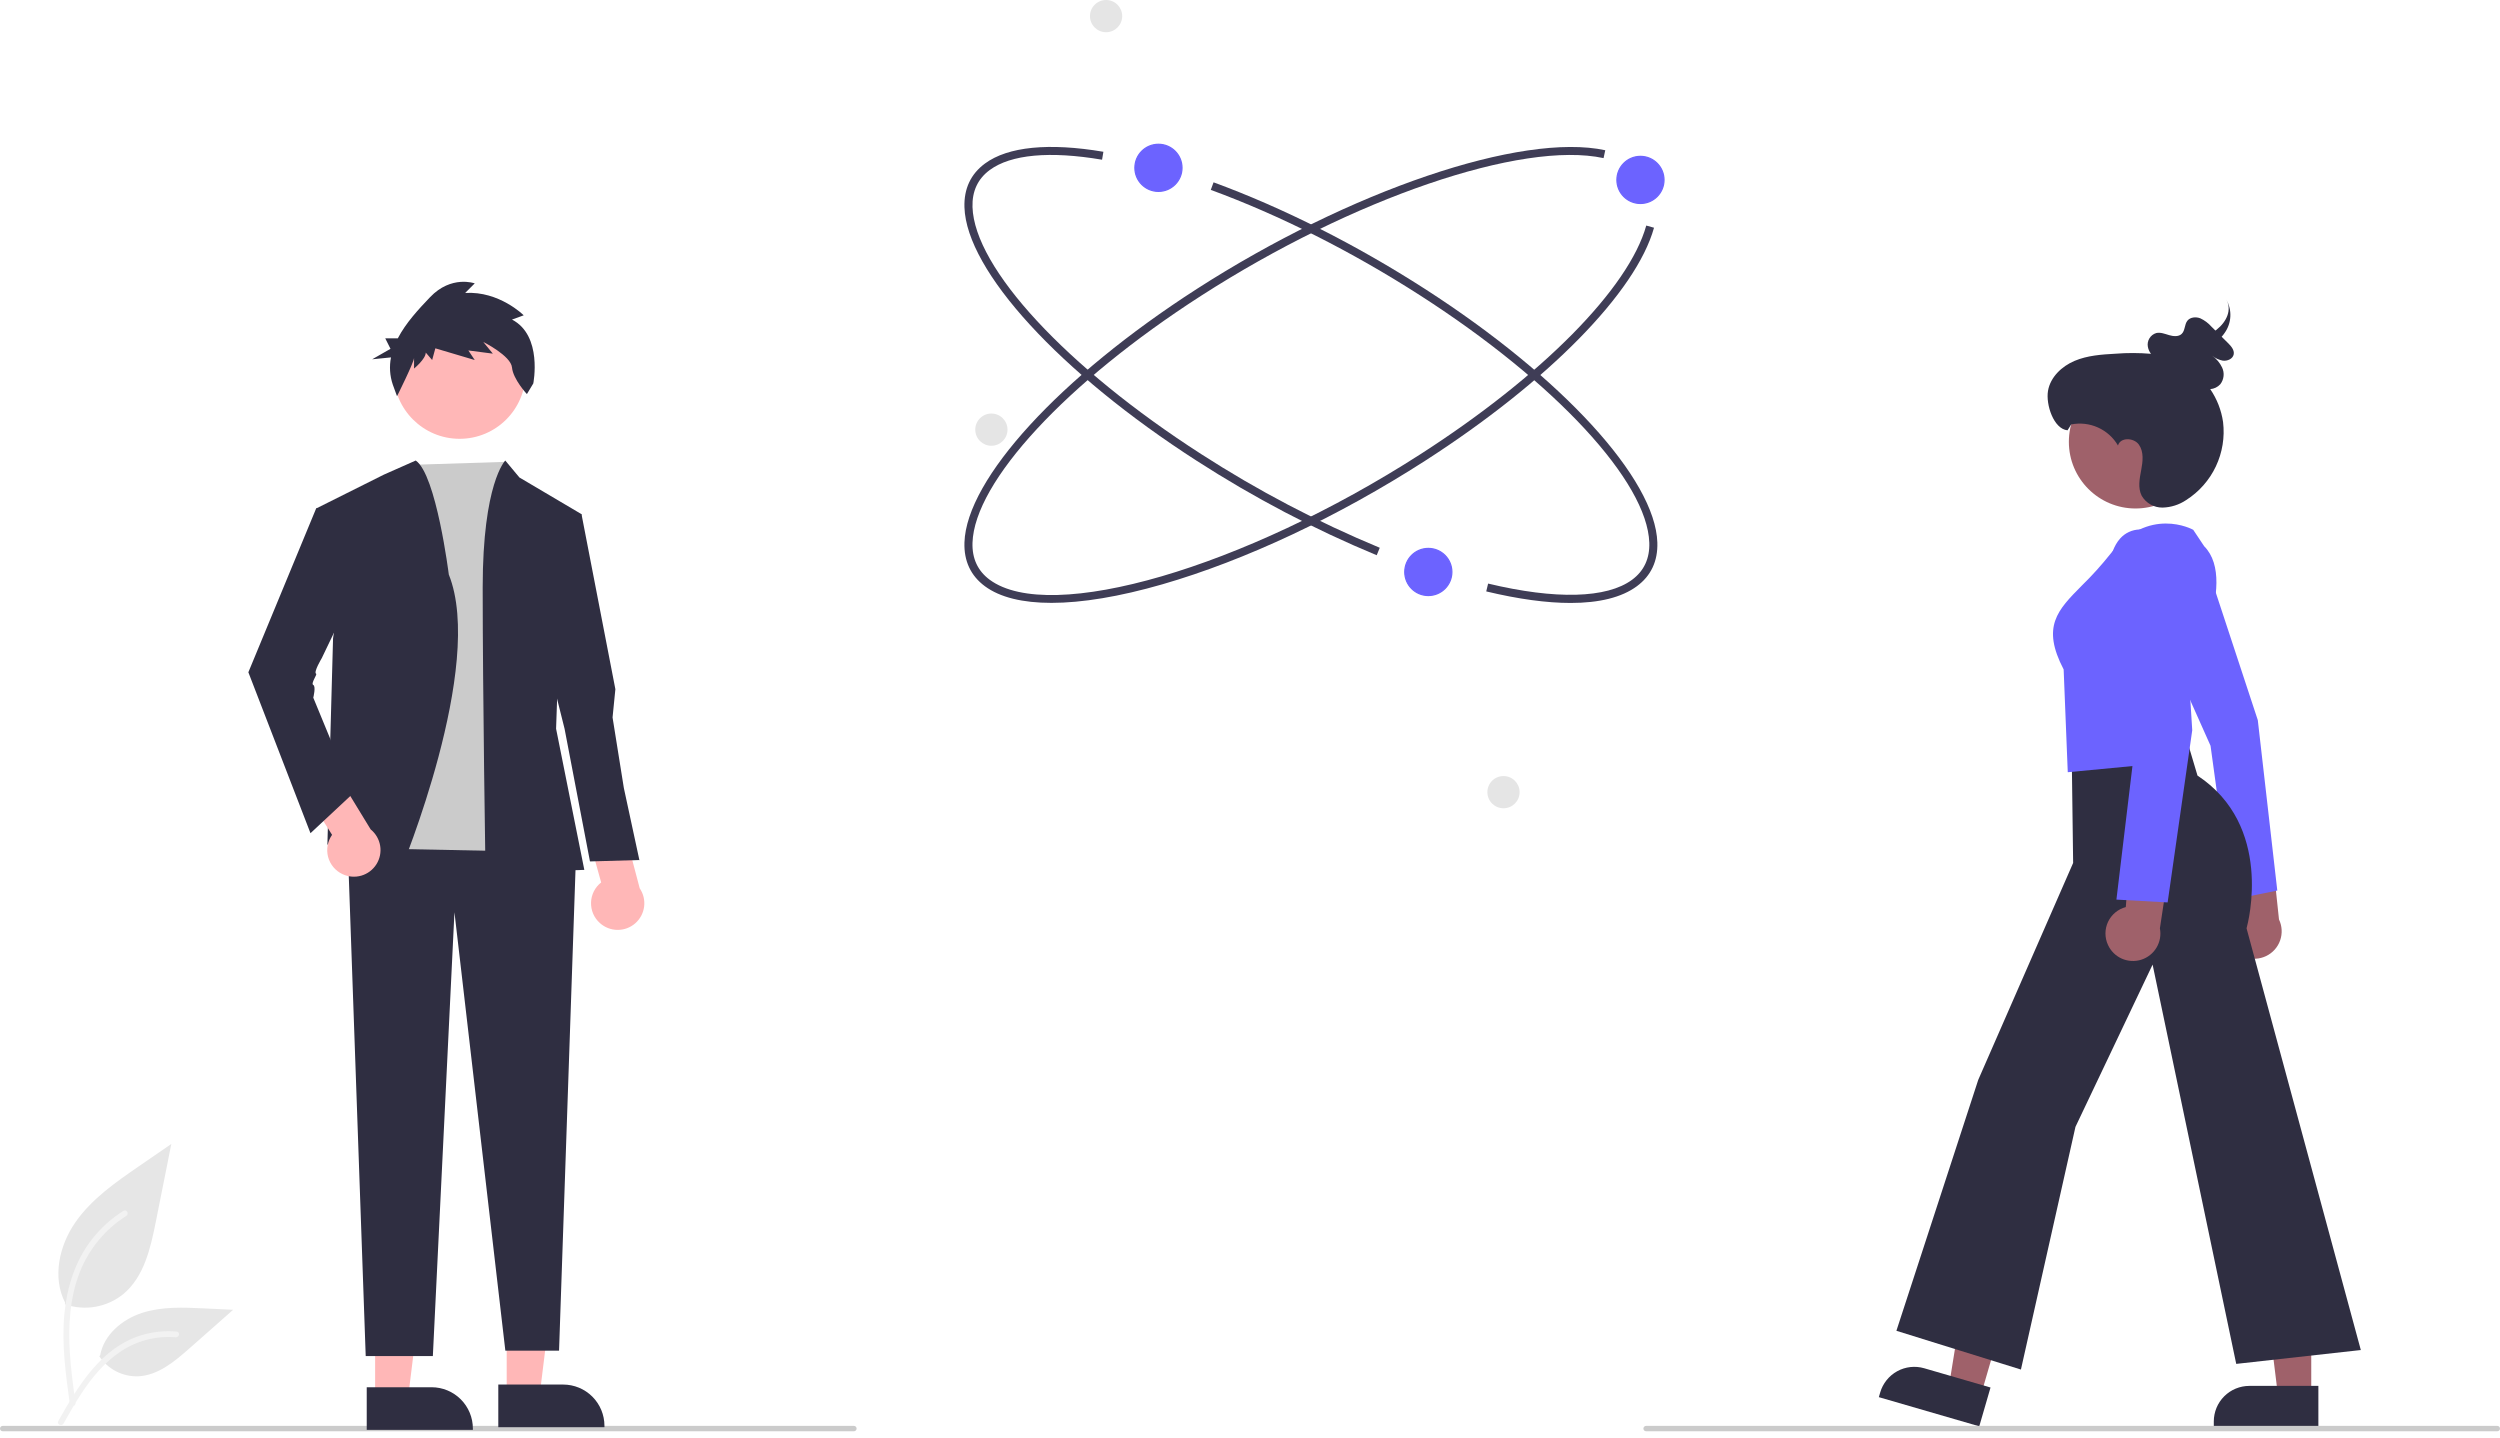 <svg width="200" height="115" viewBox="0 0 200 115" fill="none" xmlns="http://www.w3.org/2000/svg">
<g clip-path="url(#clip0_1_30228)">
<path d="M5.184 104.339C5.972 104.616 6.818 104.685 7.641 104.54C8.464 104.395 9.236 104.041 9.882 103.511C11.528 102.13 12.044 99.855 12.464 97.748L13.706 91.515L11.106 93.305C9.236 94.592 7.324 95.921 6.03 97.786C4.735 99.65 4.171 102.196 5.21 104.214" fill="#E6E6E6"/>
<path d="M5.585 112.318C5.258 109.934 4.921 107.52 5.151 105.11C5.355 102.97 6.008 100.88 7.337 99.166C8.043 98.258 8.901 97.48 9.874 96.867C10.128 96.707 10.361 97.109 10.108 97.268C8.425 98.332 7.123 99.903 6.39 101.755C5.581 103.814 5.451 106.058 5.59 108.245C5.674 109.568 5.853 110.882 6.033 112.195C6.047 112.254 6.039 112.317 6.008 112.37C5.978 112.423 5.929 112.462 5.871 112.481C5.811 112.497 5.748 112.488 5.695 112.458C5.641 112.428 5.602 112.377 5.585 112.318L5.585 112.318Z" fill="#F2F2F2"/>
<path d="M7.94 108.493C8.278 109.007 8.743 109.425 9.29 109.708C9.837 109.99 10.447 110.126 11.062 110.104C12.642 110.029 13.959 108.927 15.144 107.88L18.651 104.783L16.33 104.672C14.661 104.592 12.949 104.517 11.359 105.033C9.769 105.548 8.303 106.786 8.012 108.432" fill="#E6E6E6"/>
<path d="M4.66 113.689C6.235 110.901 8.063 107.803 11.328 106.813C12.236 106.539 13.187 106.441 14.132 106.524C14.43 106.549 14.355 107.008 14.058 106.983C12.475 106.851 10.894 107.269 9.583 108.167C8.321 109.026 7.338 110.22 6.507 111.486C5.997 112.262 5.541 113.071 5.085 113.878C4.939 114.136 4.512 113.95 4.66 113.689Z" fill="#F2F2F2"/>
<path d="M79.311 35.661C80.023 35.661 80.6 35.084 80.6 34.372C80.6 33.66 80.023 33.083 79.311 33.083C78.599 33.083 78.022 33.66 78.022 34.372C78.022 35.084 78.599 35.661 79.311 35.661Z" fill="#E5E5E5"/>
<path d="M110.137 44.419C105.122 42.338 100.305 39.81 95.743 36.867C84.788 29.82 77.318 21.67 77.156 16.585C77.108 15.1 77.66 13.921 78.796 13.083C80.634 11.727 83.911 11.402 88.272 12.142L88.165 12.777C83.98 12.067 80.873 12.352 79.179 13.602C78.224 14.306 77.76 15.303 77.8 16.565C77.956 21.447 85.307 29.388 96.092 36.325C100.621 39.247 105.403 41.756 110.381 43.822L110.137 44.419Z" fill="#3F3D56"/>
<path d="M125.648 48.237C123.736 48.237 121.473 47.93 118.899 47.313L119.049 46.686C124.453 47.981 128.543 47.874 130.564 46.383C131.52 45.678 131.984 44.681 131.944 43.419C131.787 38.537 124.437 30.596 113.652 23.659C108.186 20.143 102.38 17.215 96.863 15.191L97.085 14.586C102.646 16.626 108.495 19.576 114 23.117C124.955 30.164 132.425 38.314 132.588 43.399C132.635 44.885 132.083 46.063 130.947 46.901C129.74 47.791 127.949 48.237 125.648 48.237Z" fill="#3F3D56"/>
<path d="M84.114 48.23C81.806 48.231 79.999 47.788 78.796 46.901C77.66 46.063 77.108 44.885 77.156 43.398C77.318 38.314 84.788 30.163 95.743 23.117C107.987 15.241 121.73 10.574 128.421 12.019L128.285 12.649C121.745 11.236 108.206 15.867 96.092 23.659C85.307 30.596 77.956 38.537 77.8 43.419C77.759 44.681 78.224 45.678 79.179 46.382C84.018 49.951 99.482 45.44 113.652 36.326C123.385 30.065 130.301 23.06 131.701 18.044L132.322 18.218C130.881 23.379 123.861 30.525 114 36.868C107.061 41.331 99.599 44.839 92.99 46.745C89.557 47.735 86.556 48.23 84.114 48.23Z" fill="#3F3D56"/>
<path d="M94.559 13.427C94.559 14.467 93.716 15.31 92.676 15.31C91.635 15.31 90.792 14.467 90.792 13.427C90.792 12.386 91.635 11.543 92.676 11.543C93.716 11.543 94.559 12.386 94.559 13.427Z" fill="#6C63FF" stroke="#6C63FF" stroke-width="0.1"/>
<path d="M116.149 45.758C116.149 46.798 115.306 47.641 114.265 47.641C113.225 47.641 112.382 46.798 112.382 45.758C112.382 44.717 113.225 43.874 114.265 43.874C115.306 43.874 116.149 44.717 116.149 45.758Z" fill="#6C63FF" stroke="#6C63FF" stroke-width="0.1"/>
<path d="M120.28 64.662C120.992 64.662 121.569 64.085 121.569 63.373C121.569 62.661 120.992 62.084 120.28 62.084C119.568 62.084 118.991 62.661 118.991 63.373C118.991 64.085 119.568 64.662 120.28 64.662Z" fill="#E5E5E5"/>
<path d="M88.487 2.578C89.199 2.578 89.776 2.001 89.776 1.289C89.776 0.577 89.199 0 88.487 0C87.775 0 87.198 0.577 87.198 1.289C87.198 2.001 87.775 2.578 88.487 2.578Z" fill="#E5E5E5"/>
<path d="M133.12 14.393C133.12 15.434 132.276 16.277 131.236 16.277C130.196 16.277 129.353 15.434 129.353 14.393C129.353 13.353 130.196 12.51 131.236 12.51C132.276 12.51 133.12 13.353 133.12 14.393Z" fill="#6C63FF" stroke="#6C63FF" stroke-width="0.1"/>
<path d="M68.314 114.501H0.215C0.158 114.501 0.103 114.478 0.063 114.438C0.023 114.398 0 114.343 0 114.286C0 114.229 0.023 114.174 0.063 114.134C0.103 114.094 0.158 114.071 0.215 114.071H68.314C68.371 114.071 68.425 114.094 68.466 114.134C68.506 114.174 68.528 114.229 68.528 114.286C68.528 114.343 68.506 114.398 68.466 114.438C68.425 114.478 68.371 114.501 68.314 114.501Z" fill="#CBCBCB"/>
<path d="M40.536 111.624L43.17 111.623L44.423 101.465L40.536 101.465L40.536 111.624Z" fill="#FFB7B7"/>
<path d="M39.864 110.764L45.051 110.764H45.051C45.928 110.764 46.769 111.112 47.388 111.732C48.008 112.352 48.356 113.192 48.356 114.069V114.176L39.864 114.177L39.864 110.764Z" fill="#2F2E41"/>
<path d="M30.01 111.838L32.643 111.838L33.896 101.68L30.009 101.68L30.01 111.838Z" fill="#FFB7B7"/>
<path d="M29.338 110.979L34.525 110.979H34.525C35.401 110.979 36.242 111.327 36.862 111.947C37.482 112.567 37.83 113.407 37.83 114.284V114.391L29.338 114.392L29.338 110.979Z" fill="#2F2E41"/>
<path d="M46.064 68.914L44.724 108.056H40.428L36.356 72.98L34.628 108.486H29.257L27.773 66.43L44.261 66.204L46.064 68.914Z" fill="#2F2E41"/>
<path d="M32.855 37.189L40.428 36.949L42.116 68.123L30.145 67.883L32.855 37.189Z" fill="#CBCBCB"/>
<path d="M38.841 69.817L46.746 69.591L44.487 58.298L44.713 51.748L46.52 41.133L41.551 38.197L40.422 36.842C40.422 36.842 38.615 38.649 38.615 47.005C38.615 55.362 38.841 69.817 38.841 69.817Z" fill="#2F2E41"/>
<path d="M32.065 69.591C32.065 69.591 38.841 53.276 35.904 45.962C35.904 45.962 34.905 37.971 33.259 36.842L30.71 37.971L25.289 40.681L27.322 46.328L26.644 51.071L26.192 67.559L32.065 69.591Z" fill="#2F2E41"/>
<path d="M27.394 69.928C27.114 69.796 26.866 69.605 26.668 69.367C26.47 69.129 26.326 68.851 26.247 68.552C26.168 68.252 26.156 67.939 26.211 67.635C26.266 67.33 26.387 67.041 26.566 66.788L23.987 62.693L26.094 60.519L29.654 66.353C30.059 66.682 30.329 67.148 30.413 67.662C30.498 68.176 30.39 68.704 30.112 69.144C29.833 69.585 29.403 69.908 28.902 70.053C28.401 70.197 27.865 70.153 27.394 69.928Z" fill="#FFB7B7"/>
<path d="M47.988 73.841C47.757 73.635 47.574 73.38 47.452 73.096C47.331 72.811 47.273 72.503 47.283 72.194C47.293 71.884 47.37 71.581 47.51 71.305C47.65 71.029 47.849 70.787 48.093 70.596L46.794 65.933L49.435 64.453L51.176 71.063C51.47 71.494 51.596 72.017 51.529 72.534C51.463 73.051 51.209 73.526 50.816 73.868C50.423 74.211 49.918 74.397 49.397 74.392C48.876 74.387 48.374 74.191 47.988 73.841Z" fill="#FFB7B7"/>
<path d="M27.774 40.23L25.289 40.682L19.869 53.782L24.838 66.656L28.225 63.494L25.063 55.815C25.063 55.815 25.289 54.911 25.063 54.798C24.838 54.685 25.395 53.958 25.289 53.902C25.063 53.782 25.741 52.653 25.741 52.653L28.451 47.006L27.774 40.23Z" fill="#2F2E41"/>
<path d="M44.035 41.134H46.52L49.23 55.137L49.005 57.396L49.908 63.042L51.15 68.802L47.198 68.915L45.165 58.299L43.358 51.072L44.035 41.134Z" fill="#2F2E41"/>
<path d="M36.769 35.105C39.682 35.105 42.045 32.743 42.045 29.829C42.045 26.915 39.682 24.553 36.769 24.553C33.855 24.553 31.492 26.915 31.492 29.829C31.492 32.743 33.855 35.105 36.769 35.105Z" fill="#FFB7B7"/>
<path d="M40.96 25.566L41.897 25.225C41.897 25.225 39.938 23.267 37.212 23.437L37.979 22.67C37.979 22.67 36.105 21.989 34.402 23.778C33.506 24.718 32.47 25.823 31.825 27.068H30.821L31.24 27.905L29.774 28.743L31.279 28.592C31.136 29.315 31.185 30.063 31.421 30.761L31.762 31.698C31.762 31.698 33.124 28.973 33.124 28.632V29.484C33.124 29.484 34.061 28.717 34.061 28.206L34.572 28.802L34.828 27.866L37.979 28.802L37.468 28.036L39.427 28.291L38.66 27.355C38.66 27.355 40.875 28.462 40.96 29.399C41.045 30.335 42.152 31.528 42.152 31.528L42.663 30.676C42.663 30.676 43.43 26.844 40.96 25.566Z" fill="#2F2E41"/>
<path d="M161.346 101.712L157.574 100.616L155.926 110.83L158.482 111.572L161.346 101.712Z" fill="#9F616A"/>
<path d="M150.307 111.772L150.415 111.398C150.626 110.674 151.115 110.063 151.776 109.699C152.436 109.336 153.214 109.25 153.938 109.461L159.242 111.001L158.341 114.105L150.307 111.772Z" fill="#2F2E41"/>
<path d="M184.901 101.365L180.972 101.365L182.238 111.633L184.9 111.633L184.901 101.365Z" fill="#9F616A"/>
<path d="M177.104 114.104L177.104 113.715C177.104 113.342 177.178 112.972 177.32 112.627C177.463 112.282 177.673 111.969 177.937 111.705C178.201 111.441 178.514 111.231 178.859 111.088C179.204 110.946 179.574 110.872 179.947 110.872L185.47 110.872L185.47 114.105L177.104 114.104Z" fill="#2F2E41"/>
<path d="M181.288 76.485C181.813 76.234 182.217 75.784 182.41 75.234C182.603 74.685 182.57 74.082 182.319 73.557L181.575 66.549L177.867 64.965L179.249 72.6C178.756 72.882 178.391 73.345 178.232 73.89C178.073 74.436 178.131 75.022 178.395 75.525C178.659 76.029 179.108 76.41 179.648 76.589C180.187 76.768 180.775 76.731 181.288 76.485Z" fill="#9F616A"/>
<path d="M180.624 57.611L176.274 44.406C176.183 44.255 175.101 42.55 172.743 43.275C172.483 43.349 172.24 43.475 172.031 43.645C171.821 43.816 171.649 44.028 171.525 44.269C170.835 45.592 171.479 47.636 171.482 47.646L176.837 59.647L176.843 59.66L178.533 71.984L182.183 71.243L180.624 57.611Z" fill="#6C63FF"/>
<path d="M151.712 106.463L158.26 86.387L165.851 69.036L165.741 60.62L174.75 58.52L175.799 62.046C181.866 66.05 179.867 73.751 179.725 74.267L188.866 108.003L178.898 109.111L172.208 77.168L166.037 90.148L161.674 109.563L151.712 106.463Z" fill="#2F2E41"/>
<path d="M165.092 53.556C163.301 50.123 164.596 48.815 166.554 46.838C167.354 46.057 168.105 45.227 168.802 44.352C171.857 40.425 175.403 42.354 175.438 42.374L175.458 42.385L176.334 43.699C179.221 46.604 174.843 54.588 174.511 55.182L174.73 60.891L165.421 61.778L165.092 53.556Z" fill="#6C63FF"/>
<path d="M170.842 40.679C173.787 40.679 176.175 38.292 176.175 35.347C176.175 32.401 173.787 30.014 170.842 30.014C167.896 30.014 165.509 32.401 165.509 35.347C165.509 38.292 167.896 40.679 170.842 40.679Z" fill="#9F616A"/>
<path d="M168.639 75.595C168.862 76.084 169.256 76.474 169.747 76.692C170.239 76.909 170.793 76.939 171.305 76.776C171.817 76.612 172.251 76.267 172.525 75.804C172.799 75.342 172.894 74.795 172.792 74.268L173.845 67.3L170.659 64.829L170.064 72.565C169.756 72.647 169.469 72.794 169.223 72.999C168.978 73.203 168.78 73.458 168.644 73.747C168.508 74.036 168.437 74.351 168.437 74.67C168.436 74.99 168.505 75.305 168.639 75.595Z" fill="#9F616A"/>
<path d="M169.313 71.968L170.817 59.441L168.674 46.479C168.669 46.388 168.562 44.239 169.618 43.074C169.816 42.853 170.056 42.676 170.325 42.553C170.594 42.43 170.886 42.364 171.181 42.358C173.86 42.241 174.5 44.472 174.506 44.495L175.379 58.42L173.411 72.195L169.313 71.968Z" fill="#6C63FF"/>
<path d="M165.404 34.424L165.694 33.956C166.416 33.812 167.165 33.897 167.836 34.199C168.507 34.501 169.068 35.005 169.439 35.641C169.622 34.966 170.71 35.001 171.113 35.573C171.516 36.144 171.427 36.916 171.296 37.603C171.165 38.29 171.018 39.037 171.335 39.66C171.504 39.951 171.747 40.192 172.04 40.358C172.333 40.525 172.664 40.611 173.001 40.607C173.676 40.591 174.332 40.382 174.893 40.005C175.923 39.349 176.748 38.415 177.27 37.31C177.792 36.206 177.991 34.976 177.845 33.763C177.709 32.819 177.358 31.918 176.819 31.13C177.128 31.107 177.416 30.967 177.625 30.738C177.77 30.549 177.86 30.324 177.885 30.088C177.91 29.851 177.869 29.612 177.767 29.398C177.588 29.022 177.315 28.699 176.976 28.459C177.22 28.654 177.507 28.788 177.813 28.85C178.189 28.904 178.629 28.709 178.697 28.346C178.762 28 178.485 27.686 178.229 27.433C178.064 27.268 177.898 27.104 177.732 26.94C177.818 26.843 177.898 26.74 177.971 26.633C178.248 26.245 178.406 25.787 178.428 25.311C178.45 24.836 178.334 24.364 178.095 23.953C178.569 24.764 178.153 25.728 177.317 26.385C177.29 26.406 177.26 26.425 177.232 26.445L176.915 26.131C176.667 25.849 176.363 25.622 176.023 25.464C175.672 25.329 175.223 25.368 174.994 25.654C174.749 25.96 174.818 26.446 174.531 26.715C174.28 26.95 173.871 26.911 173.533 26.812C173.195 26.712 172.846 26.567 172.505 26.642C172.275 26.709 172.079 26.86 171.954 27.065C171.829 27.269 171.785 27.512 171.829 27.748C171.868 27.951 171.953 28.142 172.079 28.305C171.135 28.225 170.186 28.222 169.241 28.297C168.129 28.358 166.993 28.436 165.967 28.87C164.942 29.304 164.03 30.167 163.841 31.264C163.652 32.362 164.294 34.327 165.404 34.424Z" fill="#2F2E41"/>
<path d="M199.785 114.501H131.687C131.63 114.501 131.575 114.478 131.535 114.438C131.494 114.398 131.472 114.343 131.472 114.286C131.472 114.229 131.494 114.174 131.535 114.134C131.575 114.094 131.63 114.071 131.687 114.071H199.785C199.842 114.071 199.897 114.094 199.937 114.134C199.978 114.174 200 114.229 200 114.286C200 114.343 199.978 114.398 199.937 114.438C199.897 114.478 199.842 114.501 199.785 114.501Z" fill="#CBCBCB"/>
</g>
<defs>
<clipPath id="clip0_1_30228">
<rect width="200" height="114.501" fill="white"/>
</clipPath>
</defs>
</svg>
